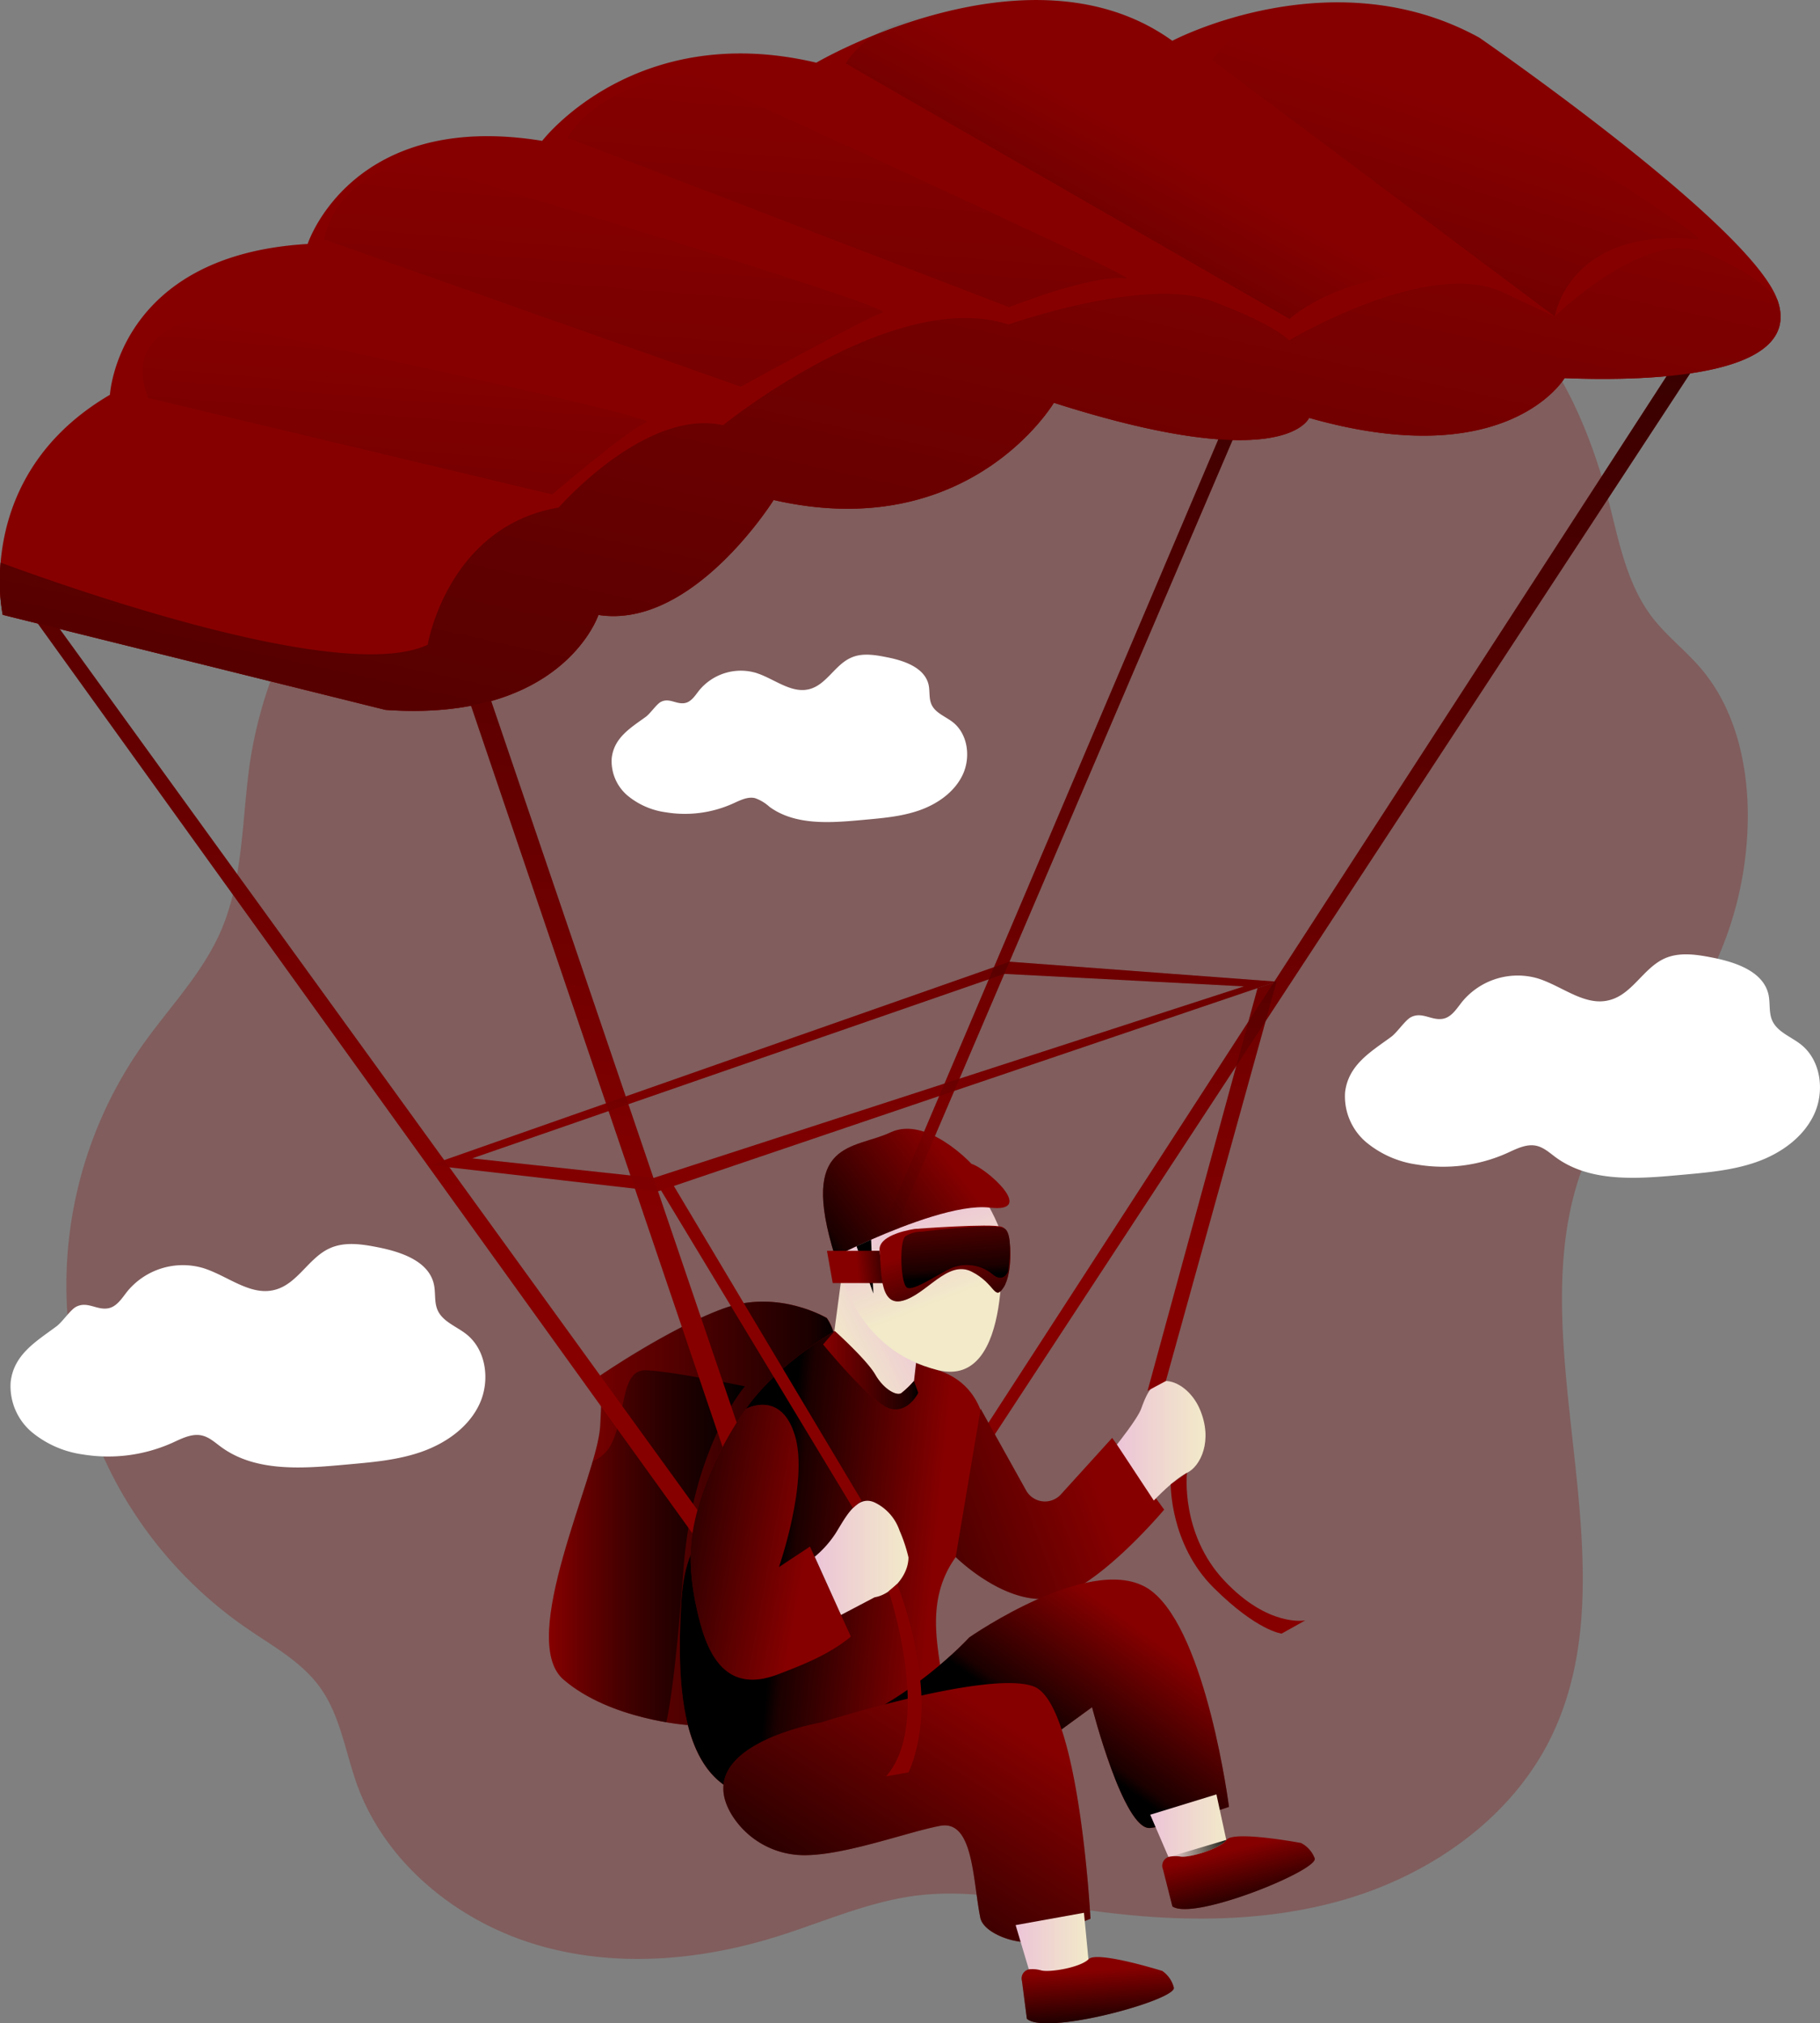 <svg id="Layer_1" data-name="Layer 1" xmlns="http://www.w3.org/2000/svg" xmlns:xlink="http://www.w3.org/1999/xlink" viewBox="0 0 393.18 437.13"><rect x="0" y="0" width="393.18" height="437.13" fill="#808080" stroke="none"/><defs><linearGradient id="linear-gradient" x1="121" y1="326.95" x2="183.29" y2="326.95" gradientUnits="userSpaceOnUse"><stop offset="0" stop-opacity="0"/><stop offset="0.91" stop-opacity="0.8"/><stop offset="1"/></linearGradient><linearGradient id="linear-gradient-2" x1="121" y1="334.06" x2="163.34" y2="334.06" xlink:href="#linear-gradient"/><linearGradient id="linear-gradient-3" x1="204.11" y1="340.87" x2="170.7" y2="337.49" xlink:href="#linear-gradient"/><linearGradient id="linear-gradient-4" x1="239.21" y1="318.57" x2="170.88" y2="343.72" xlink:href="#linear-gradient"/><linearGradient id="linear-gradient-5" x1="201.12" y1="283.9" x2="183.29" y2="292.54" gradientUnits="userSpaceOnUse"><stop offset="0" stop-color="#ecc4d7"/><stop offset="0.42" stop-color="#efd4d1"/><stop offset="1" stop-color="#f2eac9"/></linearGradient><linearGradient id="linear-gradient-6" x1="197.94" y1="262.38" x2="205.45" y2="281.34" xlink:href="#linear-gradient-5"/><linearGradient id="linear-gradient-7" x1="207.63" y1="250.46" x2="181.54" y2="270.35" xlink:href="#linear-gradient"/><linearGradient id="linear-gradient-8" x1="244.21" y1="348.51" x2="226.75" y2="372.72" xlink:href="#linear-gradient"/><linearGradient id="linear-gradient-9" x1="217.23" y1="369.8" x2="181.19" y2="426.11" xlink:href="#linear-gradient"/><linearGradient id="linear-gradient-10" x1="177.06" y1="335.22" x2="142.14" y2="328.84" xlink:href="#linear-gradient"/><linearGradient id="linear-gradient-11" x1="178.43" y1="336.53" x2="198.68" y2="336.53" xlink:href="#linear-gradient-5"/><linearGradient id="linear-gradient-12" x1="243.71" y1="311.29" x2="262.84" y2="311.29" xlink:href="#linear-gradient-5"/><linearGradient id="linear-gradient-13" x1="221.83" y1="420.33" x2="237.7" y2="420.33" xlink:href="#linear-gradient-5"/><linearGradient id="linear-gradient-14" x1="250.91" y1="395.38" x2="267.7" y2="395.38" xlink:href="#linear-gradient-5"/><linearGradient id="linear-gradient-15" x1="269.21" y1="399.38" x2="272.59" y2="412.89" xlink:href="#linear-gradient"/><linearGradient id="linear-gradient-16" x1="239.38" y1="425.58" x2="240.22" y2="438.11" xlink:href="#linear-gradient"/><linearGradient id="linear-gradient-17" x1="255.31" y1="399.31" x2="267.38" y2="399.31" xlink:href="#linear-gradient"/><linearGradient id="linear-gradient-18" x1="282.97" y1="281.13" x2="315.63" y2="-36.47" xlink:href="#linear-gradient"/><linearGradient id="linear-gradient-19" x1="217.78" y1="274.43" x2="250.45" y2="-43.17" xlink:href="#linear-gradient"/><linearGradient id="linear-gradient-20" x1="75.79" y1="260.08" x2="108.45" y2="-57.52" xlink:href="#linear-gradient"/><linearGradient id="linear-gradient-21" x1="131.36" y1="265.54" x2="164.02" y2="-52.06" xlink:href="#linear-gradient"/><linearGradient id="linear-gradient-22" x1="182.75" y1="270.83" x2="215.41" y2="-46.77" xlink:href="#linear-gradient"/><linearGradient id="linear-gradient-23" x1="259.51" y1="278.97" x2="292.17" y2="-38.63" xlink:href="#linear-gradient"/><linearGradient id="linear-gradient-24" x1="215.57" y1="0.28" x2="124.35" y2="419.25" xlink:href="#linear-gradient"/><linearGradient id="linear-gradient-25" x1="185.06" y1="273.69" x2="194.25" y2="272.84" xlink:href="#linear-gradient"/><linearGradient id="linear-gradient-26" x1="205.62" y1="268.84" x2="211.34" y2="287.61" xlink:href="#linear-gradient"/><linearGradient id="linear-gradient-27" x1="207.57" y1="254.67" x2="209.26" y2="275.93" xlink:href="#linear-gradient"/><linearGradient id="linear-gradient-28" x1="180.24" y1="296.04" x2="200.8" y2="296.04" xlink:href="#linear-gradient"/><linearGradient id="linear-gradient-29" x1="89.07" y1="69.05" x2="67.39" y2="335.4" xlink:href="#linear-gradient"/><linearGradient id="linear-gradient-30" x1="134.89" y1="33.87" x2="105.61" y2="393.62" xlink:href="#linear-gradient"/><linearGradient id="linear-gradient-31" x1="187.97" y1="14.1" x2="157.33" y2="390.5" xlink:href="#linear-gradient"/><linearGradient id="linear-gradient-32" x1="256.1" y1="32.26" x2="197.91" y2="139.25" xlink:href="#linear-gradient"/><linearGradient id="linear-gradient-33" x1="320.21" y1="22.25" x2="249.26" y2="238.49" xlink:href="#linear-gradient"/></defs><title>69. Parachute</title><path d="M56.53,164c-1.92,12.58-1.38,25.83-6.54,37.46-4,9-11,16.19-16.71,24.23A90,90,0,0,0,55.84,351.86c5.55,3.81,11.68,7.15,15.64,12.59,4.5,6.18,5.53,14.14,8.15,21.32,6.08,16.62,21.21,29,38.14,34.21s35.38,3.72,52.28-1.53c10.1-3.14,19.9-7.61,30.4-8.92,11.69-1.45,23.46,1.14,35.12,2.87,19.13,2.85,39,3.38,57.53-2.07s35.78-17.5,44.32-34.85c19.84-40.33-11.6-93.31,11.1-132.09,4.92-8.41,12-15.3,17.62-23.27A76.84,76.84,0,0,0,380,175.51c-.12-11.12-2.91-22.62-10.12-31.09-3.35-3.93-7.54-7.11-10.66-11.23-5.27-7-7-15.9-9.14-24.37-4.8-18.64-13.46-37.48-29.51-48.11-15-9.91-33.89-11.16-51.84-11.36-15.35-.16-30.84.23-45.78,3.76C193.49,60.07,168,78.67,138,83.66A99.34,99.34,0,0,0,74.2,122.34,94.33,94.33,0,0,0,56.53,164Z" transform="translate(-2.42 0)" fill="#870000" opacity="0.27"/><path d="M369.39,77.86l-154,235-.91-3.21,148-228.41S365.36,76.17,369.39,77.86Z" transform="translate(-2.42 0)" fill="#870000"/><path d="M181.07,284.77s-10.57-6.38-22.38-2.06-26.61,14.47-26.61,14.47.61.54,0,11.05-18.05,45.93-7.92,54.64S151,372.69,151,372.69,193.31,302.6,181.07,284.77Z" transform="translate(-2.42 0)" fill="#870000"/><path d="M151,372.69s-1.85-.12-4.69-.61c-5.71-1-15.42-3.4-22.19-9.21-8.38-7.2,2.1-32.67,6.32-47.21a36.92,36.92,0,0,0,1.6-7.43c.61-10.51,0-11.05,0-11.05s14.79-10.16,26.61-14.47,22.38,2.06,22.38,2.06C193.31,302.6,151,372.69,151,372.69Z" transform="translate(-2.42 0)" fill="url(#linear-gradient)"/><path d="M163.34,299.51S152,312.46,150.06,339.2c-1.92,26.08-3.62,32.57-3.71,32.88-5.71-1-15.42-3.4-22.19-9.21-8.38-7.2,2.1-32.67,6.32-47.21a7.62,7.62,0,0,0,4.05-3.77c3.3-6.78,1.88-16.07,7.51-15.85S163.34,299.51,163.34,299.51Z" transform="translate(-2.42 0)" fill="url(#linear-gradient-2)"/><path d="M182.76,287.55S159.37,300.94,159.37,316s-8.66,12.3-9.75,30-.09,36.92,12.84,41.5,32.91-15.91,41.9-20.23c5.09-2.45-4.93-17.73,4.52-30.85,7.78-10.82,4.74-17.55,5.39-18.24,1.51-1.59,4.08-17.95-9.3-22.17A186,186,0,0,1,182.76,287.55Z" transform="translate(-2.42 0)" fill="#870000"/><path d="M182.76,287.55a75,75,0,0,0-7.26,4.92c-6.86,5.23-16.13,14-16.13,23.52,0,15.05-8.66,12.3-9.75,30s-.09,36.92,12.84,41.5,32.91-15.91,41.9-20.23c5.09-2.45-4.93-17.73,4.52-30.85,7.78-10.82,4.74-17.55,5.39-18.24,1.51-1.59,4.08-17.95-9.3-22.17A186,186,0,0,1,182.76,287.55Z" transform="translate(-2.42 0)" fill="url(#linear-gradient-3)"/><path d="M214.27,304.36,224.09,322a4.66,4.66,0,0,0,7.52.86l11.07-12.21,11.24,15.5s-15.26,18.23-25.12,19.24-19.92-9-19.92-9Z" transform="translate(-2.42 0)" fill="#870000"/><path d="M214.27,304.36,224.09,322a4.66,4.66,0,0,0,7.52.86l11.07-12.21,11.24,15.5s-15.26,18.23-25.12,19.24-19.92-9-19.92-9Z" transform="translate(-2.42 0)" fill="url(#linear-gradient-4)"/><path d="M266.92,91.86,182.19,291.2l1.92,1.69,85.4-199.72S272.84,89.88,266.92,91.86Z" transform="translate(-2.42 0)" fill="#870000"/><path d="M200.36,294.09l-.72,6.31s-6.33,4.84-10.37-1.13-7.08-8.07-7.08-8.07l2-15.07Z" transform="translate(-2.42 0)" fill="url(#linear-gradient-5)"/><path d="M340.42,81.69s-12.29,20.81-55.19,8.59c0,0-5.12,12.74-55.14-3.26,0,0-18.2,30.69-60.54,21,0,0-17.47,28-37.85,24.84,0,0-7.68,23.22-46,20.51L3,132.83a41.67,41.67,0,0,1-.45-11.28c.87-10.36,5.52-25.66,23.62-36.26,0,0,1.68-30.19,42.71-32.58,0,0,9.38-29,50.67-22.28,0,0,20-26.17,59.22-16.89,0,0,46-27,76.91-4.73,0,0,34.46-18.23,66.33-.67,0,0,58.77,40.5,64.41,56.71a0,0,0,0,1,0,0C392.08,81.08,360.22,82.48,340.42,81.69Z" transform="translate(-2.42 0)" fill="#870000"/><polygon points="3.95 128.85 149.58 331.27 153.87 330.63 10.34 132.35 3.95 128.85" fill="#870000"/><path d="M102.42,147.29,162.6,324.64l4-2.52L107.12,147.29S104.48,144.13,102.42,147.29Z" transform="translate(-2.42 0)" fill="#870000"/><path d="M218.61,266.1S221.73,300.2,205,296s-20.78-19.38-22.15-24.55S205.44,232.65,218.61,266.1Z" transform="translate(-2.42 0)" fill="url(#linear-gradient-6)"/><path d="M182.82,271.46s3.22-1.65,7.79-3.65c7.66-3.35,19.1-7.68,25.58-6.91,10.36,1.23-.79-8.62-3.88-9.44,0,0-9.69-10.52-17.54-6.8S174.88,246.13,182.82,271.46Z" transform="translate(-2.42 0)" fill="#870000"/><path d="M182.82,271.46s3.22-1.65,7.79-3.65c7.66-3.35,19.1-7.68,25.58-6.91,10.36,1.23-.79-8.62-3.88-9.44,0,0-9.69-10.52-17.54-6.8S174.88,246.13,182.82,271.46Z" transform="translate(-2.42 0)" fill="url(#linear-gradient-7)"/><polygon points="188.67 279.46 188.19 267.81 185.03 269.23 188.67 279.46"/><path d="M163.34,387.93s-.68-7.69,17.33-13.71,31.14-20.46,31.14-20.46,27.52-19.22,39.42-10,16.69,46.61,16.69,46.61-11.3,3.87-17,4.55-12.58-26.09-12.58-26.09l-26.43,19.27S185.13,410.12,163.34,387.93Z" transform="translate(-2.42 0)" fill="#870000"/><path d="M163.34,387.93s-.68-7.69,17.33-13.71,31.14-20.46,31.14-20.46,27.52-19.22,39.42-10,16.69,46.61,16.69,46.61-11.3,3.87-17,4.55-12.58-26.09-12.58-26.09l-26.43,19.27S185.13,410.12,163.34,387.93Z" transform="translate(-2.42 0)" fill="url(#linear-gradient-8)"/><path d="M160.54,392.14a18.42,18.42,0,0,0,16,8.66c8.87-.11,22.18-5.08,29-6.34,7.18-1.31,7,11.61,8.66,19.85.68,3.43,8,5.92,11.38,5.11L238,414.54s-2.42-46.51-12.27-50.19-45.94,7.8-45.94,7.8S151.27,377,160.54,392.14Z" transform="translate(-2.42 0)" fill="#870000"/><path d="M160.54,392.14a18.42,18.42,0,0,0,16,8.66c8.87-.11,22.18-5.08,29-6.34,7.18-1.31,7,11.61,8.66,19.85.68,3.43,8,5.92,11.38,5.11L238,414.54s-2.42-46.51-12.27-50.19-45.94,7.8-45.94,7.8S151.27,377,160.54,392.14Z" transform="translate(-2.42 0)" fill="url(#linear-gradient-9)"/><path d="M163.59,304.36s-9.2,12.18-11.58,26.91c-1,6.38.08,13.44,1.68,19.39,2.62,9.8,7.57,14.68,17,11,4.07-1.6,10.37-3.82,15.54-8.07l-8.83-19.46-6.71,4.44s6.45-18.47,3.46-28.42S163.59,304.36,163.59,304.36Z" transform="translate(-2.42 0)" fill="#870000"/><path d="M163.59,304.36s-9.2,12.18-11.58,26.91c-1,6.38.08,13.44,1.68,19.39,2.62,9.8,7.57,14.68,17,11,4.07-1.6,10.37-3.82,15.54-8.07l-8.83-19.46-6.71,4.44s6.45-18.47,3.46-28.42S163.59,304.36,163.59,304.36Z" transform="translate(-2.42 0)" fill="url(#linear-gradient-10)"/><path d="M178.43,336.33a22.76,22.76,0,0,0,4.47-5c2-3.13,4.56-8.68,8.61-6.66a10.47,10.47,0,0,1,5.24,6,33.79,33.79,0,0,1,1.93,5.79c0,4-3.68,7.84-6.93,8.55l-.41.09-7.23,3.8Z" transform="translate(-2.42 0)" fill="url(#linear-gradient-11)"/><path d="M243.71,312.09s4.45-5.56,5.24-7.73,2.07-5.88,5-6,6.1,2.49,7.63,6c3,6.93.12,12.47-2.7,13.82s-7.2,6-7.2,6Z" transform="translate(-2.42 0)" fill="url(#linear-gradient-12)"/><path d="M221.83,415.91l3.43,11.5s10-.25,12.44-2.68l-1.11-11.48Z" transform="translate(-2.42 0)" fill="url(#linear-gradient-13)"/><path d="M223.2,428a2,2,0,0,1,2-2.57,6.77,6.77,0,0,1,2.07.24c1.69.55,8.52-.56,10.34-2.41s15.9,2.55,15.9,2.55A6.2,6.2,0,0,1,256,429.4c.76,2.61-27.58,10.46-31.74,6.75Z" transform="translate(-2.42 0)" fill="#870000"/><path d="M250.91,392.06l4.74,11s9.9-1.42,12-4.11l-2.44-11.28Z" transform="translate(-2.42 0)" fill="url(#linear-gradient-14)"/><path d="M253.67,403.88a2,2,0,0,1,1.64-2.79,6.9,6.9,0,0,1,2.08,0c1.75.35,8.4-1.54,10-3.6s16.09.68,16.09.68a6.18,6.18,0,0,1,2.95,3.29c1.06,2.51-26.16,13.62-30.73,10.41Z" transform="translate(-2.42 0)" fill="#870000"/><path d="M253.67,403.88a2,2,0,0,1,1.64-2.79,6.9,6.9,0,0,1,2.08,0c1.75.35,8.4-1.54,10-3.6s16.09.68,16.09.68a6.18,6.18,0,0,1,2.95,3.29c1.06,2.51-26.16,13.62-30.73,10.41Z" transform="translate(-2.42 0)" fill="url(#linear-gradient-15)"/><path d="M223.2,428a2,2,0,0,1,2-2.57,6.77,6.77,0,0,1,2.07.24c1.69.55,8.52-.56,10.34-2.41s15.9,2.55,15.9,2.55A6.2,6.2,0,0,1,256,429.4c.76,2.61-27.58,10.46-31.74,6.75Z" transform="translate(-2.42 0)" fill="url(#linear-gradient-16)"/><path d="M255.31,401.09a6.9,6.9,0,0,1,2.08,0c1.75.35,8.4-1.54,10-3.6" transform="translate(-2.42 0)" fill="url(#linear-gradient-17)"/><path d="M220.51,207.77,95.3,251.72l49.29,5.66,133.61-45.3Zm-76.9,46.72-39.19-4.23,115-39.86,51.74,2.7Z" transform="translate(-2.42 0)" fill="#870000"/><polygon points="141.18 254.49 184.25 325.79 186.13 324.2 144.54 254.49 141.18 254.49" fill="#870000"/><polygon points="271.67 213.48 247.91 300.48 251.86 298.37 275.78 212.08 271.67 213.48" fill="#870000"/><path d="M369.39,77.86l-154,235-.91-3.21,148-228.41S365.36,76.17,369.39,77.86Z" transform="translate(-2.42 0)" fill="url(#linear-gradient-18)"/><path d="M266.92,91.86,182.19,291.2l1.92,1.69,85.4-199.72S272.84,89.88,266.92,91.86Z" transform="translate(-2.42 0)" fill="url(#linear-gradient-19)"/><polygon points="3.95 128.85 149.58 331.27 153.87 330.63 10.34 132.35 3.95 128.85" fill="url(#linear-gradient-20)"/><path d="M102.42,147.29,162.6,324.64l4-2.52L107.12,147.29S104.48,144.13,102.42,147.29Z" transform="translate(-2.42 0)" fill="url(#linear-gradient-21)"/><path d="M220.51,207.77,95.3,251.72l49.29,5.66,133.61-45.3Zm-76.9,46.72-39.19-4.23,115-39.86,51.74,2.7Z" transform="translate(-2.42 0)" fill="url(#linear-gradient-22)"/><polygon points="271.67 213.48 247.91 300.48 251.86 298.37 275.78 212.08 271.67 213.48" fill="url(#linear-gradient-23)"/><path d="M255.34,320.68s-.2,12.94,9.25,22.33,14.71,9.92,14.71,9.92l5.1-2.85s-7.91,1.59-17.48-8.58-8.07-23.32-8.07-23.32Z" transform="translate(-2.42 0)" fill="#870000"/><path d="M194.4,343.77s9.63,28.41-.55,40l4.83-.86s3.72-7.27,2.62-19.13a84,84,0,0,0-5.07-21.58Z" transform="translate(-2.42 0)" fill="#870000"/><path d="M340.42,81.69s-12.29,20.81-55.19,8.59c0,0-5.12,12.74-55.14-3.26,0,0-18.2,30.69-60.54,21,0,0-17.47,28-37.85,24.84,0,0-7.68,23.22-46,20.51L3,132.83a41.67,41.67,0,0,1-.45-11.28c19.75,7.25,74.52,26,92.26,17.75,0,0,4.27-25.55,28.3-29.65,0,0,18.75-21.52,35.52-17.79,0,0,36.85-29.87,61.65-21.76,0,0,29.66-10.47,43.95-5.07s16.65,8.52,16.65,8.52,30.05-18,46.26-10.39l11.14,5.24s19.43-19.22,32.42-13.84c12.58,5.22,15.55,10,15.72,10.29a0,0,0,0,1,0,0C392.08,81.08,360.22,82.48,340.42,81.69Z" transform="translate(-2.42 0)" fill="#870000"/><path d="M340.42,81.69s-12.29,20.81-55.19,8.59c0,0-5.12,12.74-55.14-3.26,0,0-18.2,30.69-60.54,21,0,0-17.47,28-37.85,24.84,0,0-7.68,23.22-46,20.51L3,132.83a41.67,41.67,0,0,1-.45-11.28c19.75,7.25,74.52,26,92.26,17.75,0,0,4.27-25.55,28.3-29.65,0,0,18.75-21.52,35.52-17.79,0,0,36.85-29.87,61.65-21.76,0,0,29.66-10.47,43.95-5.07s16.65,8.52,16.65,8.52,30.05-18,46.26-10.39l11.14,5.24s19.43-19.22,32.42-13.84c12.58,5.22,15.55,10,15.72,10.29a0,0,0,0,1,0,0C392.08,81.08,360.22,82.48,340.42,81.69Z" transform="translate(-2.42 0)" fill="url(#linear-gradient-24)"/><polygon points="178.65 270.23 190.02 270.23 190.87 277.2 179.89 277.2 178.65 270.23" fill="#870000"/><polygon points="178.65 270.23 190.02 270.23 190.87 277.2 179.89 277.2 178.65 270.23" fill="url(#linear-gradient-25)"/><path d="M200.11,265.5s-8.12,1.06-7.67,4.73-.23,12.12,4.95,10.79,9.73-8.9,14.92-6.3,4.89,6.48,6.92,3.42,2-12.3-.39-13.09S200.11,265.5,200.11,265.5Z" transform="translate(-2.42 0)" fill="#870000"/><path d="M200.11,265.5s-8.12,1.06-7.67,4.73-.23,12.12,4.95,10.79,9.73-8.9,14.92-6.3,4.89,6.48,6.92,3.42,2-12.3-.39-13.09S200.11,265.5,200.11,265.5Z" transform="translate(-2.42 0)" fill="url(#linear-gradient-26)"/><path d="M201.56,266.1a6.54,6.54,0,0,0-3.56,1c-1.28,1.06-1.07,9.67.24,11s8.21-3.87,10.63-4.43a8.68,8.68,0,0,1,7.88,1.58c2.48,2.14,3.47-.57,3.47-.57s1.28-7.94-.78-9.26S201.56,266.1,201.56,266.1Z" transform="translate(-2.42 0)" fill="#870000"/><path d="M201.56,266.1a6.54,6.54,0,0,0-3.56,1c-1.28,1.06-1.07,9.67.24,11s8.21-3.87,10.63-4.43a8.68,8.68,0,0,1,7.88,1.58c2.48,2.14,3.47-.57,3.47-.57s1.28-7.94-.78-9.26S201.56,266.1,201.56,266.1Z" transform="translate(-2.42 0)" fill="url(#linear-gradient-27)"/><path d="M182.76,287.55s6.91,6.23,8.74,9.42,4.62,4.69,5.64,4a19.52,19.52,0,0,0,2.73-2.63l.93,2.58s-2.17,4.51-6.15,3.4-14.41-13.86-14.41-13.86Z" transform="translate(-2.42 0)" fill="#870000"/><path d="M182.76,287.55s6.91,6.23,8.74,9.42,4.62,4.69,5.64,4a19.52,19.52,0,0,0,2.73-2.63l.93,2.58s-2.17,4.51-6.15,3.4-14.41-13.86-14.41-13.86Z" transform="translate(-2.42 0)" fill="url(#linear-gradient-28)"/><path d="M34.44,86l87.28,20.83s16.8-14.39,20.46-15.59S45,68.91,45,68.91,28.62,71.54,34.44,86Z" transform="translate(-2.42 0)" fill="url(#linear-gradient-29)"/><path d="M72.35,51.73l90.1,31.82s27-14.85,30.69-16S91.36,35,91.36,35,76.16,36.53,72.35,51.73Z" transform="translate(-2.42 0)" fill="url(#linear-gradient-30)"/><path d="M125,29.77l95.44,36.6s17.74-7.11,25.34-6.21c3.83.45-94.22-44.16-94.22-44.16S132.8,17.1,125,29.77Z" transform="translate(-2.42 0)" fill="url(#linear-gradient-31)"/><path d="M185.12,13.72,281,68.91s13.23-12.46,41.39-9.65c3.83.39-107.74-56.77-107.74-56.77S192.91,1.05,185.12,13.72Z" transform="translate(-2.42 0)" fill="url(#linear-gradient-32)"/><path d="M264.27,13,338.32,68.4s2.91-19.48,31.07-16.67c3.83.39-75.6-49.93-75.6-49.93S272.06.36,264.27,13Z" transform="translate(-2.42 0)" fill="url(#linear-gradient-33)"/><path d="M293,236a13,13,0,0,0,4.57,10.78,21.92,21.92,0,0,0,11,4.82A33.9,33.9,0,0,0,328,249.12c2-.91,4.16-2.05,6.32-1.58,1.61.35,2.88,1.53,4.21,2.51,7.47,5.46,17.64,4.64,26.86,3.8,5.52-.5,11.13-.94,16.37-2.76s10.17-5.26,12.54-10.28,1.53-11.73-2.83-15.16c-2.15-1.7-5.11-2.69-6.21-5.21-.74-1.71-.39-3.7-.78-5.53-1.09-5-7-7-12-8-3.47-.69-7.2-1.28-10.42.15-4.6,2.05-7,7.73-11.91,9-5.36,1.45-10.31-3.1-15.62-4.71a15.55,15.55,0,0,0-16.26,5.1c-1.17,1.47-2.27,3.31-4.12,3.65-2.45.45-4.43-1.55-6.85-.38-1.33.65-3,3.33-4.41,4.34C298.5,227.27,293.69,230.07,293,236Z" transform="translate(-2.42 0)" fill="#fff"/><path d="M134.57,163.81a9.75,9.75,0,0,0,3.43,8.08,16.4,16.4,0,0,0,8.24,3.6,25.28,25.28,0,0,0,14.51-1.88c1.51-.68,3.12-1.54,4.74-1.19a9.11,9.11,0,0,1,3.15,1.88c5.59,4.09,13.2,3.48,20.1,2.85,4.14-.38,8.34-.7,12.26-2.07s7.62-3.94,9.39-7.69,1.15-8.78-2.12-11.36c-1.61-1.26-3.83-2-4.64-3.89-.56-1.29-.3-2.77-.59-4.14-.82-3.75-5.25-5.27-9-6-2.59-.52-5.38-1-7.8.11-3.44,1.53-5.27,5.78-8.91,6.76-4,1.08-7.72-2.32-11.7-3.53a11.65,11.65,0,0,0-12.17,3.82c-.87,1.1-1.7,2.48-3.08,2.73-1.83.34-3.32-1.16-5.13-.28-1,.49-2.28,2.49-3.31,3.25C138.66,157.25,135.06,159.35,134.57,163.81Z" transform="translate(-2.42 0)" fill="#fff"/><path d="M4.72,298.62A13,13,0,0,0,9.29,309.4a22,22,0,0,0,11,4.82,33.9,33.9,0,0,0,19.39-2.52c2-.91,4.16-2.05,6.32-1.58,1.61.35,2.88,1.54,4.21,2.51,7.47,5.46,17.64,4.64,26.86,3.8,5.53-.5,11.13-.93,16.37-2.76s10.18-5.26,12.54-10.28,1.54-11.73-2.83-15.16c-2.15-1.7-5.11-2.69-6.2-5.2-.75-1.72-.39-3.71-.79-5.54-1.09-5-7-7-12-8-3.46-.69-7.19-1.28-10.42.16-4.6,2-7,7.72-11.91,9-5.36,1.44-10.3-3.11-15.62-4.72A15.55,15.55,0,0,0,29.92,279c-1.16,1.48-2.27,3.31-4.12,3.65-2.44.46-4.43-1.55-6.85-.37-1.33.64-3,3.32-4.41,4.33C10.18,289.85,5.37,292.65,4.72,298.62Z" transform="translate(-2.42 0)" fill="#fff"/></svg>